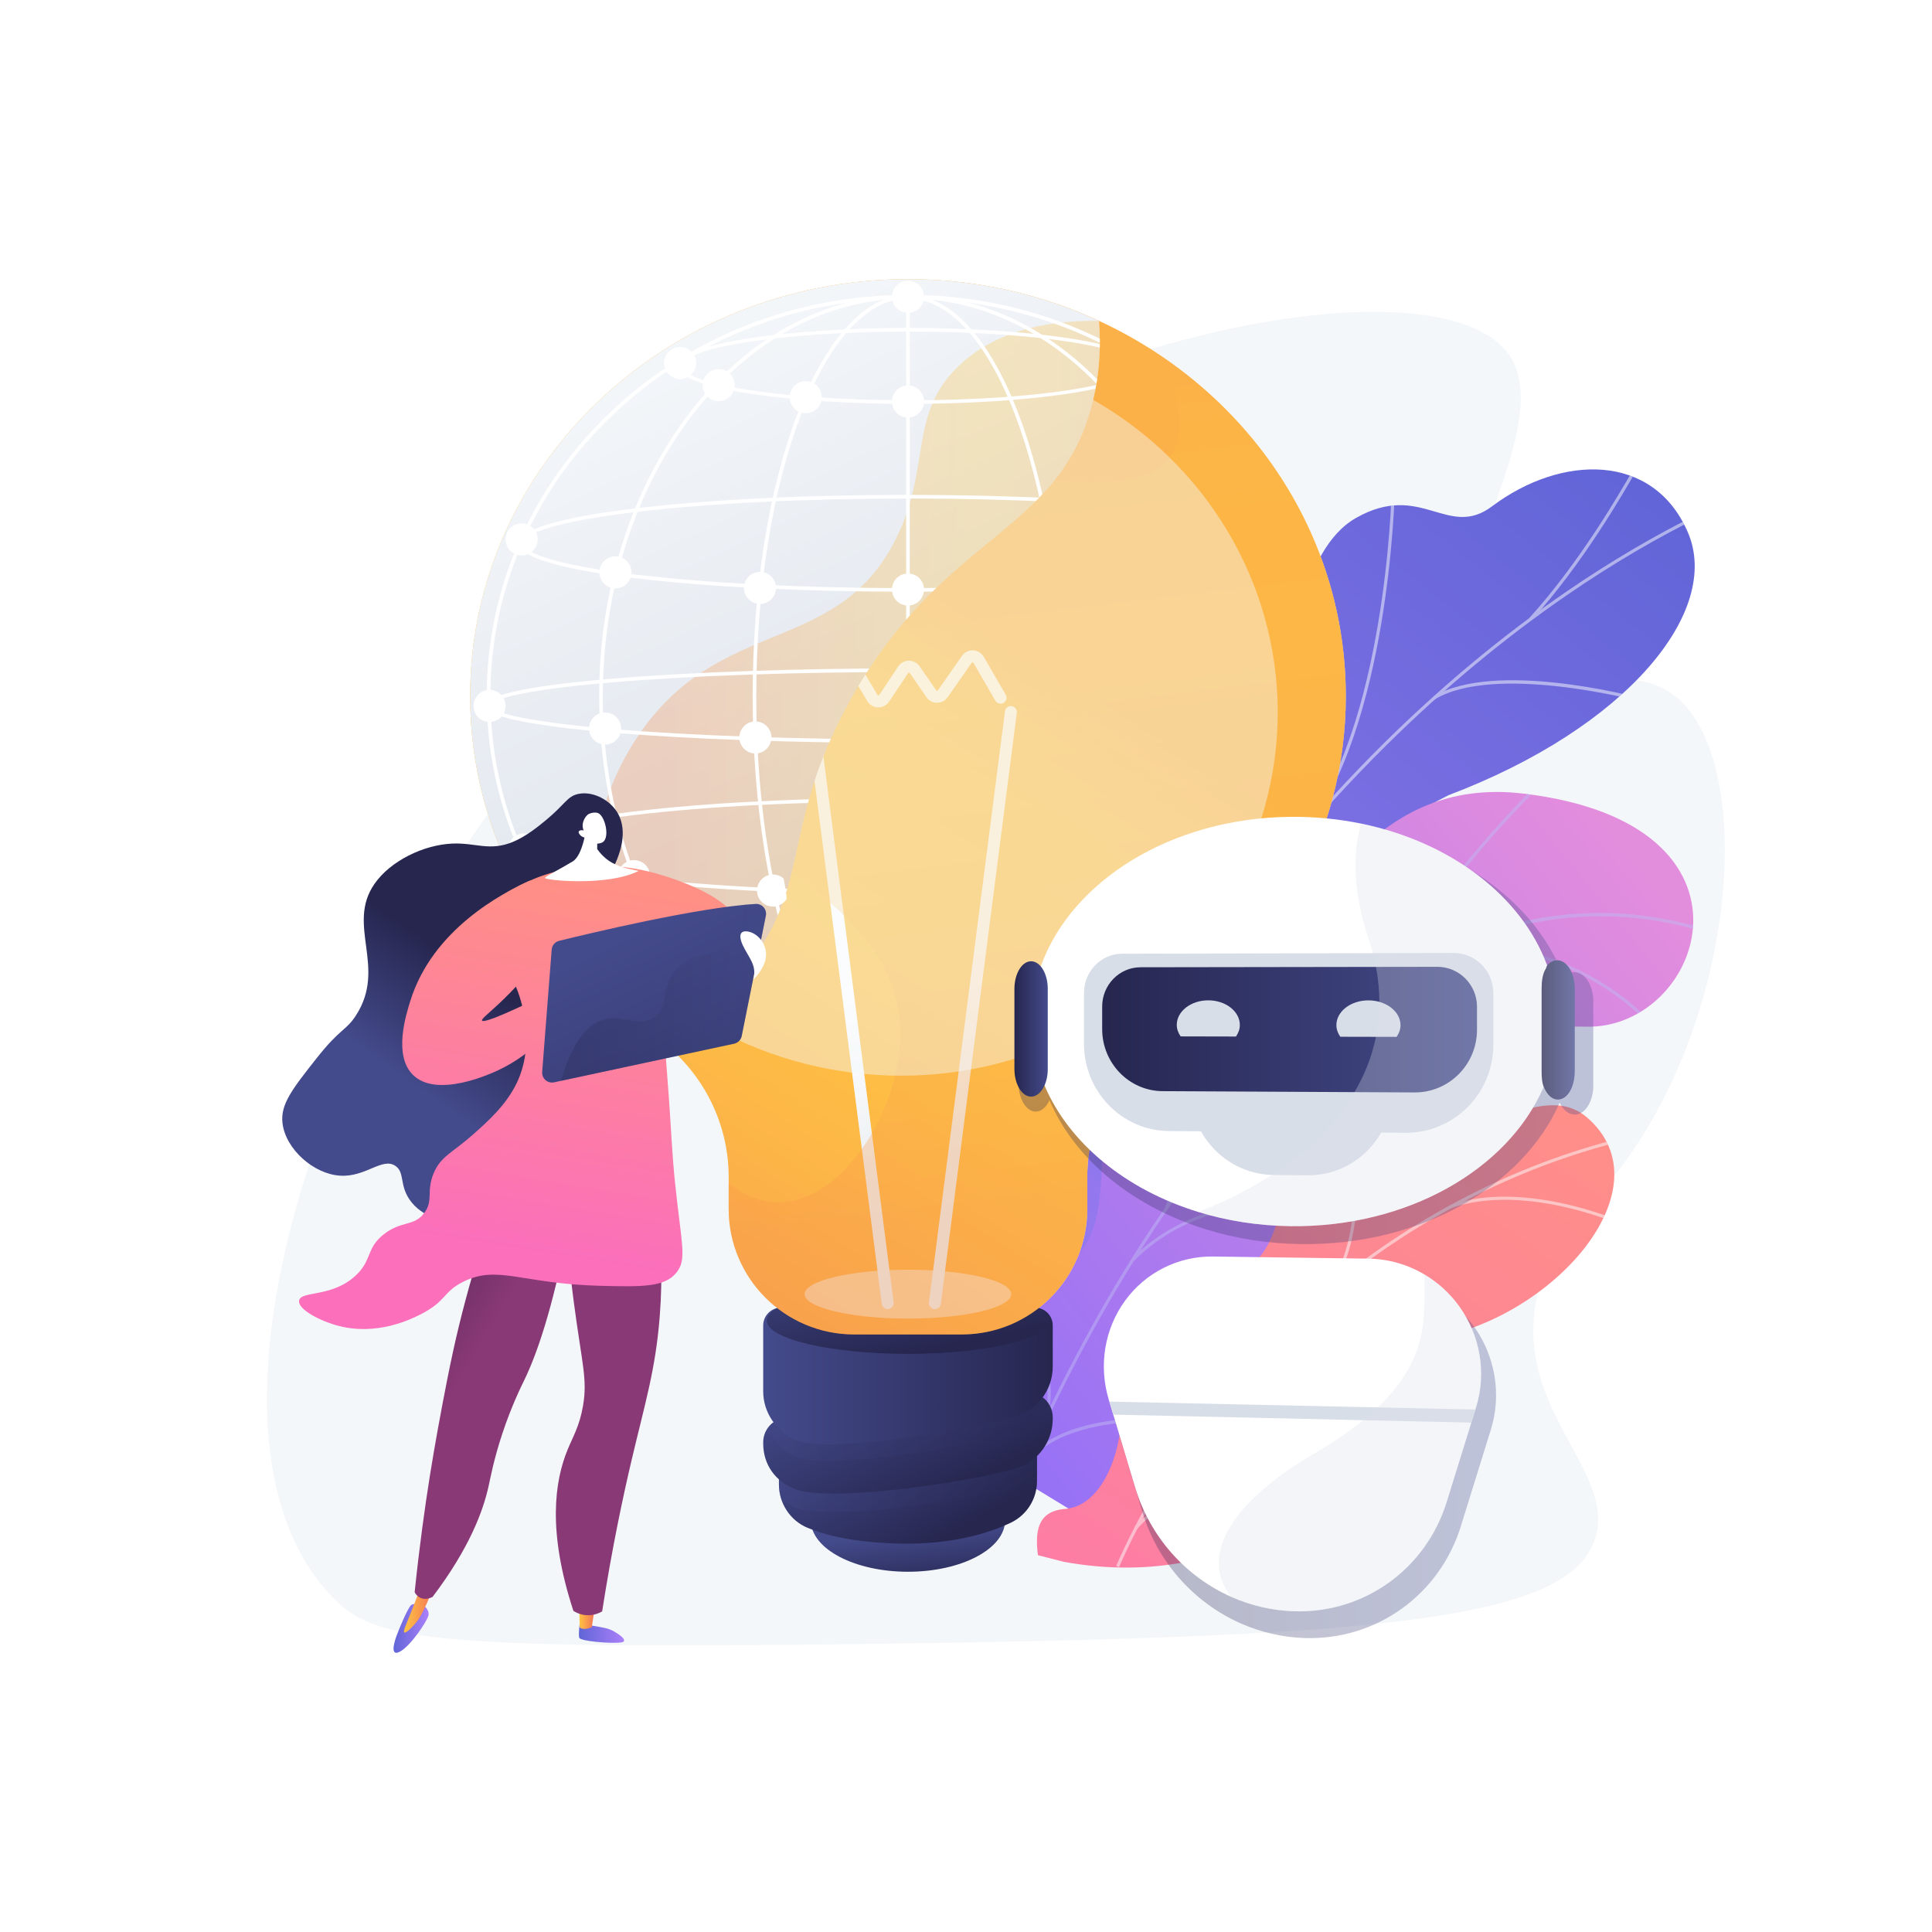 <?xml version="1.0" encoding="utf-8"?>
<!-- Generator: Adobe Illustrator 27.5.0, SVG Export Plug-In . SVG Version: 6.00 Build 0)  -->
<svg version="1.1" xmlns="http://www.w3.org/2000/svg" xmlns:xlink="http://www.w3.org/1999/xlink" x="0px" y="0px"
	 viewBox="0 0 3710 3710" style="enable-background:new 0 0 3710 3710;" xml:space="preserve">
<g id="Background">
	<g>
		<g>
			<rect style="fill:#FFFFFF;" width="3710" height="3710"/>
		</g>
	</g>
</g>
<g id="Illustration">
	<g>
		<path style="fill:#F4F7FA;" d="M2897.51,680.682c105.299,149.067-194.004,514.343-63.397,633.531
			c89.531,81.704,250.619-63.719,372.08,14.951c165.105,106.938,140.395,604.474-96.076,915.929
			c-71.115,93.665-130.973,130.447-156.546,235.802c-53.618,220.896,148.382,339.149,110.695,470.305
			c-45.802,159.397-401.38,193.346-1418.039,205.983c-838.754,10.425-931.852-8.517-1011.455-93.847
			c-296.046-317.343-12.955-1132.19,404.202-1632.704C1665.121,679.362,2740.986,459.099,2897.51,680.682z"/>
		<g>
			<g>
				
					<linearGradient id="SVGID_1_" gradientUnits="userSpaceOnUse" x1="-1261.587" y1="285.289" x2="-340.789" y2="2704.766" gradientTransform="matrix(-0.953 -0.304 -0.304 0.953 1994.592 207.51)">
					<stop  offset="0.004" style="stop-color:#6165D7"/>
					<stop  offset="1" style="stop-color:#AA80F9"/>
				</linearGradient>
				<path style="fill:url(#SVGID_1_);" d="M2156.359,2467.813c18.359,95.483-40.721,171.737-91.317,220.364
					c-8.661-2.098-14.281-0.947-23.548-0.994c-83.636-0.423-118.197-19.382-199.815-33.513
					c-17.567-3.042-65.635-28.648-84.564-40.477l-34.917-22.668c0,0-15.996-225.123,104.814-256.17
					c120.811-31.047,131.566-248.463,150.743-363.727c52.035-312.743,376.558-202.452,475.547-598.992
					c26.328-105.468,41.271-315.405,151.103-377.314c125.129-70.533,175.755,41.764,260.81-22.086
					c132.939-99.797,309.345-103.593,375.832,49.659c65.618,151.252-115.404,374.852-459.609,505.159
					c-236.346,121.455-252.013,171.512-267.499,299.051c-10.847,89.334,15.691,335.672-124.369,396.58
					C2249.509,2283.591,2135.372,2358.659,2156.359,2467.813z"/>
				<g>
					<defs>
						<path id="SVGID_00000154391280393147770560000015608696134538222014_" d="M1996.426,2745.548l-269.679-145.854
							c0,0-20.546-234.292,100.265-265.34c120.811-31.047,131.566-248.463,150.744-363.727
							c52.034-312.742,376.557-202.452,475.546-598.992c26.328-105.468,41.271-315.405,151.103-377.315
							c125.129-70.532,175.755,41.764,260.81-22.086c132.938-99.796,309.345-103.592,375.831,49.659
							c65.618,151.252-115.405,374.852-459.609,505.159c-236.346,121.455-252.013,171.513-267.499,299.051
							c-10.847,89.334,15.691,335.672-124.369,396.58c-140.06,60.908-254.197,135.976-233.21,245.13
							C2188.294,2633.905,1996.426,2745.548,1996.426,2745.548z"/>
					</defs>
					<clipPath id="SVGID_00000110452864258815847610000018348337928851456700_">
						<use xlink:href="#SVGID_00000154391280393147770560000015608696134538222014_"  style="overflow:visible;"/>
					</clipPath>
					<g style="opacity:0.5;clip-path:url(#SVGID_00000110452864258815847610000018348337928851456700_);">
						<path style="fill:#FCFDFE;" d="M1882.623,2667.277l-5.67-2.185c13.019-33.795,26.566-67.717,40.265-100.823
							c101.444-245.115,222.096-471.89,358.613-674.029c115.676-171.277,244.332-327.303,382.393-463.743
							c111.029-109.725,228.717-207.437,349.796-290.42c85.118-58.335,171.018-108.847,255.317-150.125
							c14.69-7.196,30.115-13.734,45.033-20.056c19.875-8.423,40.428-17.132,59.397-27.471l2.907,5.338
							c-19.229,10.481-39.92,19.25-59.93,27.731c-14.844,6.29-30.193,12.795-44.734,19.918
							c-84.035,41.148-169.679,91.508-254.555,149.68c-120.78,82.778-238.186,180.259-348.96,289.73
							c-137.778,136.16-266.176,291.875-381.629,462.821c-136.287,201.796-256.746,428.211-358.031,672.948
							C1909.152,2599.651,1895.624,2633.525,1882.623,2667.277z"/>
						<path style="fill:#FCFDFE;" d="M2501.408,1603.74l-4.719-3.831c164.531-202.468,175.385-649.407,175.474-653.897l6.078,0.12
							C2678.15,950.644,2667.254,1399.651,2501.408,1603.74z"/>
						<path style="fill:#FCFDFE;" d="M2090.804,2210.469l-5.131-3.257c95.715-150.68,434.874-201.033,438.289-201.525l0.865,6.019
							C2521.44,2012.193,2185.022,2062.143,2090.804,2210.469z"/>
						<path style="fill:#FCFDFE;" d="M2043.886,2300.659l-5.625-2.302c44.1-107.859,46.614-278.513,7.075-480.519
							c-1.988-10.158-1.988-10.158-1.566-11.232l5.655,2.232l-2.827-1.116l3.028-0.024c0.054,0.691,0.805,4.526,1.677,8.972
							C2091.065,2019.829,2088.433,2191.711,2043.886,2300.659z"/>
						<path style="fill:#FCFDFE;" d="M1907.254,2605.938l-4.732-3.813c80.538-99.93,270.902-99.941,272.813-99.93l-0.034,6.078
							C2173.416,2508.263,1985.949,2508.297,1907.254,2605.938z"/>
						<path style="fill:#FCFDFE;" d="M1873.591,2665.518c2.124-103.473-25.392-210.941-84.12-328.542l5.441-2.717
							c59.177,118.505,86.901,226.902,84.755,331.384L1873.591,2665.518z"/>
						<path style="fill:#FCFDFE;" d="M2940.947,1191.133l-4.494-4.089c97.75-107.471,175.531-243.035,201.09-287.582
							c6.188-10.784,8.377-14.572,9.37-15.759l4.662,3.899c-0.746,0.916-4.282,7.081-8.76,14.886
							C3117.174,947.177,3039.145,1083.172,2940.947,1191.133z"/>
						<path style="fill:#FCFDFE;" d="M2756.167,1342.364l-3.092-5.233c117.28-69.317,380.927-0.614,392.094,2.344l-1.559,5.875
							C3140.901,1344.633,2871.256,1274.342,2756.167,1342.364z"/>
					</g>
				</g>
			</g>
			<g>
				<defs>
					<path id="SVGID_00000113352962881686879770000011266795094420846474_" d="M1854.538,2776.68l240.178,146.408
						c0,0,120.315-95.646,114.46-218.474c-11.946-250.608,208.378-243.58,301.099-254.442c139.831-16.38,255.91-91.798,145-223.046
						c-110.91-131.248,160.467-261.702,390.105-255.609c224.717,5.962,364.984-390.058-120.203-447.62
						c-289.752-34.376-400.68,227.43-488.128,346.323c-87.448,118.892-280.503,15.458-310.09,207.782
						c-25.273,164.281,20.21,323.027-113.843,364.846C1879.063,2484.666,1809.317,2580.658,1854.538,2776.68z"/>
				</defs>
				<clipPath id="SVGID_00000069397567127044445740000008199929472572278919_">
					<use xlink:href="#SVGID_00000113352962881686879770000011266795094420846474_"  style="overflow:visible;"/>
				</clipPath>
				
					<linearGradient id="SVGID_00000083771944534757833460000012804275988361847182_" gradientUnits="userSpaceOnUse" x1="6029.723" y1="490.968" x2="5469.766" y2="2082.424" gradientTransform="matrix(0.854 0.52 -0.52 0.854 -1761.545 -1919.829)">
					<stop  offset="0.004" style="stop-color:#E38DDD"/>
					<stop  offset="1" style="stop-color:#9571F6"/>
				</linearGradient>
				
					<path style="clip-path:url(#SVGID_00000069397567127044445740000008199929472572278919_);fill:url(#SVGID_00000083771944534757833460000012804275988361847182_);" d="
					M1854.538,2776.68l240.178,146.408c0,0,120.315-95.646,114.46-218.474c-11.946-250.608,208.378-243.58,301.099-254.442
					c139.831-16.38,239.9-86.676,163.909-218.169c-85.979-148.777,141.557-266.579,371.195-260.486
					c224.717,5.962,364.984-390.058-120.203-447.62c-289.752-34.376-400.68,227.43-488.128,346.323
					c-87.448,118.892-280.503,15.458-310.09,207.782c-25.273,164.281,20.21,323.027-113.843,364.846
					C1879.063,2484.666,1809.317,2580.658,1854.538,2776.68z"/>
				<g style="opacity:0.5;clip-path:url(#SVGID_00000069397567127044445740000008199929472572278919_);">
					<path style="fill:#BEB8F2;" d="M1944.899,2862.338l5.545,2.126c1.316-3.434,134.389-346.78,368.941-647.375
						c216.083-276.93,565.021-573.183,1000.244-411.893l2.064-5.568c-193.74-71.8-386.774-60.471-573.742,33.668
						c-149.354,75.201-295.145,203.13-433.323,380.234C2079.561,2514.824,1946.22,2858.897,1944.899,2862.338z"/>
					<path style="fill:#BEB8F2;" d="M2671.521,1876.008l5.416,2.439c81.234-180.175,290.044-379.167,292.143-381.156l-4.082-4.313
						C2962.89,1494.977,2753.232,1694.777,2671.521,1876.008z"/>
					<path style="fill:#BEB8F2;" d="M2797.817,1816.698c235.509-2.297,363.875,145.939,365.142,147.436l4.531-3.837
						c-1.285-1.522-131.334-151.861-369.73-149.538L2797.817,1816.698z"/>
					<path style="fill:#BEB8F2;" d="M2176.75,2421.961c202.414-204.495,563.284-64.93,566.687-63.276l2.937-5.154
						c-3.185-1.939-369.633-142.059-573.844,64.253L2176.75,2421.961z"/>
					<path style="fill:#BEB8F2;" d="M2236.933,2319.711l5.596,1.993c61.641-172.95-40.475-380.056-41.515-382.129l-5.307,2.66
						C2196.734,1944.288,2297.717,2149.177,2236.933,2319.711z"/>
					<path style="fill:#BEB8F2;" d="M1972.573,2810.896c64.03-88.587,241.782-81.284,243.57-81.202l0.28-5.93
						c-7.429-0.352-182.745-7.549-248.662,83.654L1972.573,2810.896z"/>
					<path style="fill:#BEB8F2;" d="M2002.993,2729.165l5.519,2.193c31.922-80.313-28.635-228.374-48.535-277.028
						c-2.812-6.876-5.239-12.811-5.463-13.954l-5.843,1.061c0.293,1.617,1.896,5.567,5.81,15.141
						C1974.156,2504.683,2034.031,2651.076,2002.993,2729.165z"/>
				</g>
			</g>
			<g>
				
					<linearGradient id="SVGID_00000114071911063309841010000018424887232292046220_" gradientUnits="userSpaceOnUse" x1="2182.441" y1="1908.597" x2="749.662" y2="3968.217" gradientTransform="matrix(1 0 0 1 796.453 0)">
					<stop  offset="0" style="stop-color:#FF9085"/>
					<stop  offset="1" style="stop-color:#FB6FBB"/>
				</linearGradient>
				<path style="fill:url(#SVGID_00000114071911063309841010000018424887232292046220_);" d="M2278.754,2999.022
					c-1.156,0.228-2.315,0.451-3.475,0.672c-68.637,13.044-145.952,15.176-232.318-0.542c-16.619-4.251-33.237-8.503-49.856-12.754
					c-5.272-42.841-2.617-84.529,51.753-88.751c84.434-6.556,116.543-145.612,105.484-199.658
					c-13.688-66.894-42.364-223.305,88.009-235.494c108.533-10.148,180.645,5.487,216.064-123.76
					c35.42-129.248,124.469-195.393,241.396-161.943c123.047,35.201,261.363-108.797,351.594-31.09
					c157.224,135.401-66.585,388.681-301.357,425.276c-234.771,36.596-127.368,141.585-144.687,249.881
					c-23.645,147.847-214.429,73.873-279.033,119.984C2300.445,2956.46,2286.951,2977.237,2278.754,2999.022z"/>
				<g>
					<defs>
						<path id="SVGID_00000057135276808674096980000016101311397165619379_" d="M2267.083,3080.792l-271.51-61.001
							c-7.181-41.988-11.446-117.428,49.285-122.144c84.434-6.556,116.543-145.612,105.484-199.658
							c-13.689-66.892-42.364-223.304,88.009-235.493c108.533-10.148,180.645,5.487,216.064-123.76
							c35.42-129.248,124.469-195.393,241.396-161.943c123.047,35.2,261.363-108.797,351.594-31.089
							c157.224,135.401-66.585,388.679-301.357,425.276c-234.771,36.596-127.368,141.585-144.687,249.881
							c-23.646,147.848-214.429,73.873-279.033,119.984C2271.682,2976.99,2265.831,3040.73,2267.083,3080.792z"/>
					</defs>
					<clipPath id="SVGID_00000108290935521675281800000000382768017815710617_">
						<use xlink:href="#SVGID_00000057135276808674096980000016101311397165619379_"  style="overflow:visible;"/>
					</clipPath>
					<g style="opacity:0.5;clip-path:url(#SVGID_00000108290935521675281800000000382768017815710617_);">
						<path style="fill:#FCFDFE;" d="M2148.836,3009.362l-5.518-2.432c177.905-403.369,550.705-718.42,972.917-822.206l1.439,5.856
							C2697.24,2293.928,2326.003,2607.668,2148.836,3009.362z"/>
						<path style="fill:#FCFDFE;" d="M2264.669,2797.752l-5.889-1.295c37.235-169.207-78.597-332.98-79.772-334.615l4.898-3.519
							C2185.096,2459.978,2302.491,2625.877,2264.669,2797.752z"/>
						<path style="fill:#FCFDFE;" d="M2183.587,2936.051l-4.568-3.937c114.677-133.052,431.075-85.829,434.258-85.335l-0.922,5.959
							C2609.207,2852.25,2296.083,2805.529,2183.587,2936.051z"/>
						<path style="fill:#FCFDFE;" d="M2554.488,2477.247l-4.89-3.531c81.632-112.93,42.421-322.973,42.016-325.082l5.92-1.142
							C2597.945,2149.626,2637.628,2362.231,2554.488,2477.247z"/>
						<path style="fill:#FCFDFE;" d="M2786.067,2319.883l-1.981-5.698c149.975-52.125,344.719,37.758,346.67,38.676l-2.56,5.461
							C3126.271,2357.414,2933.706,2268.568,2786.067,2319.883z"/>
					</g>
				</g>
			</g>
		</g>
		<g>
			<g>
				<path style="opacity:0.75;fill:#F4F7FA;" d="M902.798,1336.689c0-442.14,376.426-800.567,840.773-800.567
					c464.345,0,840.771,358.427,840.771,800.567c0,268.324-138.647,505.806-351.442,651.062
					c-90.278,61.623-145.027,163.193-145.027,272.497v61.264c0,133.113-107.909,241.021-241.022,241.021H1640.29
					c-133.113,0-241.022-107.909-241.022-241.021v-61.264c0-109.305-54.75-210.874-145.026-272.497
					C1041.445,1842.495,902.798,1605.013,902.798,1336.689z"/>
				
					<linearGradient id="SVGID_00000034772789557352619810000006838146431262625715_" gradientUnits="userSpaceOnUse" x1="-319.263" y1="3059.583" x2="-304.331" y2="2940.124" gradientTransform="matrix(-1 0 0 1 1441.82 0)">
					<stop  offset="0.004" style="stop-color:#26264F"/>
					<stop  offset="1" style="stop-color:#444B8C"/>
				</linearGradient>
				
					<ellipse style="fill:url(#SVGID_00000034772789557352619810000006838146431262625715_);" cx="1743.57" cy="2919.477" rx="186.506" ry="98.742"/>
				
					<linearGradient id="SVGID_00000175308884983064647240000010397646422208913596_" gradientUnits="userSpaceOnUse" x1="-380.675" y1="2950.706" x2="-231.352" y2="2681.925" gradientTransform="matrix(-1 0 0 1 1441.82 0)">
					<stop  offset="0.004" style="stop-color:#26264F"/>
					<stop  offset="1" style="stop-color:#444B8C"/>
				</linearGradient>
				<path style="fill:url(#SVGID_00000175308884983064647240000010397646422208913596_);" d="M1991.368,2743.085v100.836
					c0,34.116-19.415,65.375-50.208,80.06c-42.75,20.387-113.827,42.762-217.125,40.114c-83.801-2.147-138.447-15.833-173.188-30.21
					c-33.563-13.89-55.075-47.078-55.075-83.402v-55.792L1991.368,2743.085z"/>
				
					<linearGradient id="SVGID_00000055704513078228423320000000409680346990625178_" gradientUnits="userSpaceOnUse" x1="-549.548" y1="2823.331" x2="-53.952" y2="2823.331" gradientTransform="matrix(-1 0 0 1 1441.82 0)">
					<stop  offset="0.004" style="stop-color:#26264F"/>
					<stop  offset="1" style="stop-color:#444B8C"/>
				</linearGradient>
				<path style="opacity:0.3;fill:url(#SVGID_00000055704513078228423320000000409680346990625178_);" d="M1991.368,2831.409
					c-7.553,7.342-16.302,13.573-26.126,18.257c-47.96,22.873-362.106,73.977-437.883,45.504
					c-9.841-3.697-18.695-8.644-26.448-14.611c-3.316-9.522-5.138-19.657-5.138-30.076v-55.792l495.596-51.606V2831.409z"/>
				
					<linearGradient id="SVGID_00000165215344128118899860000002255025230090470822_" gradientUnits="userSpaceOnUse" x1="-366.461" y1="2877.259" x2="-219.005" y2="2593.545" gradientTransform="matrix(-1 0 0 1 1441.82 0)">
					<stop  offset="0.004" style="stop-color:#26264F"/>
					<stop  offset="1" style="stop-color:#444B8C"/>
				</linearGradient>
				<path style="fill:url(#SVGID_00000165215344128118899860000002255025230090470822_);" d="M1969.366,2674.478
					c27.912-2.907,52.203,18.986,52.203,47.049v2.858c0,38.274-21.781,73.342-56.328,89.817
					c-47.96,22.872-362.106,73.977-437.883,45.504c-38.146-14.333-61.787-47.083-61.787-87.834v-2.301
					c0-24.229,18.306-44.54,42.404-47.05L1969.366,2674.478z"/>
				
					<linearGradient id="SVGID_00000147185166795053547790000016767341397571343795_" gradientUnits="userSpaceOnUse" x1="-571.752" y1="2739.804" x2="-31.993" y2="2739.804" gradientTransform="matrix(-1 0 0 1 1441.82 0)">
					<stop  offset="0.004" style="stop-color:#26264F"/>
					<stop  offset="1" style="stop-color:#444B8C"/>
				</linearGradient>
				<path style="opacity:0.3;fill:url(#SVGID_00000147185166795053547790000016767341397571343795_);" d="M1507.975,2722.523
					l461.391-48.045c18.204-1.896,34.817,6.792,44.207,20.823c-9.268,21.84-26.146,40.108-48.331,50.688
					c-47.96,22.872-375.484,80.639-437.883,51.238c-24.289-11.447-43.337-30.769-53.545-54.257
					C1481.417,2731.82,1493.655,2724.015,1507.975,2722.523z"/>
				
					<linearGradient id="SVGID_00000173145910224541193930000000294549224430004104_" gradientUnits="userSpaceOnUse" x1="-579.749" y1="2642.279" x2="-23.751" y2="2642.279" gradientTransform="matrix(-1 0 0 1 1441.82 0)">
					<stop  offset="0.004" style="stop-color:#26264F"/>
					<stop  offset="1" style="stop-color:#444B8C"/>
				</linearGradient>
				<path style="fill:url(#SVGID_00000173145910224541193930000000294549224430004104_);" d="M1987.417,2511.108
					c18.861,0,34.152,15.29,34.152,34.151v78.975c0,38.273-21.781,73.342-56.328,89.817c-47.96,22.872-375.484,80.64-437.883,51.237
					c-36.863-17.372-61.787-52.816-61.787-93.567V2545.26c0-18.861,15.29-34.151,34.151-34.151H1987.417z"/>
				
					<linearGradient id="SVGID_00000028315968757057609900000002951480255031426191_" gradientUnits="userSpaceOnUse" x1="-315.558" y1="2600.341" x2="-260.806" y2="2344.004" gradientTransform="matrix(-1 0 0 1 1441.82 0)">
					<stop  offset="0.004" style="stop-color:#26264F"/>
					<stop  offset="1" style="stop-color:#444B8C"/>
				</linearGradient>
				<path style="fill:url(#SVGID_00000028315968757057609900000002951480255031426191_);" d="M1472.447,2535.694
					c0,35.402,121.386,64.101,271.123,64.101c149.737,0,271.122-28.699,271.122-64.101c0-35.401-121.385-64.1-271.122-64.1
					C1593.833,2471.594,1472.447,2500.292,1472.447,2535.694z"/>
				
					<linearGradient id="SVGID_00000164479799809659558570000005585851097745666475_" gradientUnits="userSpaceOnUse" x1="-420.703" y1="1170.013" x2="665.561" y2="2894.597" gradientTransform="matrix(-1 0 0 1 1441.82 0)">
					<stop  offset="0" style="stop-color:#FCB148"/>
					<stop  offset="0.052" style="stop-color:#FDBA46"/>
					<stop  offset="0.142" style="stop-color:#FFC244"/>
					<stop  offset="0.318" style="stop-color:#FFC444"/>
					<stop  offset="0.485" style="stop-color:#FDB946"/>
					<stop  offset="0.775" style="stop-color:#F99C4D"/>
					<stop  offset="0.866" style="stop-color:#F8924F"/>
					<stop  offset="1" style="stop-color:#F8924F"/>
				</linearGradient>
				<path style="fill:url(#SVGID_00000164479799809659558570000005585851097745666475_);" d="M902.798,1336.689
					c0-442.14,376.426-800.567,840.773-800.567c464.345,0,840.771,358.427,840.771,800.567
					c0,268.324-138.647,505.806-351.442,651.062c-90.278,61.623-145.027,163.193-145.027,272.497v61.264
					c0,133.113-107.909,241.021-241.022,241.021H1640.29c-133.113,0-241.022-107.909-241.022-241.021v-61.264
					c0-109.305-54.75-210.874-145.026-272.497C1041.445,1842.495,902.798,1605.013,902.798,1336.689z"/>
				<ellipse style="opacity:0.5;fill:#F4F7FA;" cx="1743.57" cy="2485.149" rx="198.387" ry="46.904"/>
				<g>
					
						<linearGradient id="SVGID_00000041263895722078034190000008300931486503410326_" gradientUnits="userSpaceOnUse" x1="-619.15" y1="2497.923" x2="-397.654" y2="1850.858" gradientTransform="matrix(-1 0 0 1 1441.82 0)">
						<stop  offset="0.494" style="stop-color:#EBEFF2"/>
						<stop  offset="1" style="stop-color:#FFFFFF"/>
					</linearGradient>
					<path style="fill:url(#SVGID_00000041263895722078034190000008300931486503410326_);" d="M1795.269,2513.813
						c5.681,0,10.613-4.22,11.357-10.004l145.946-1134.988c0.807-6.28-3.63-12.024-9.911-12.83
						c-6.292-0.845-12.024,3.627-12.833,9.907l-145.946,1134.988c-0.806,6.281,3.631,12.025,9.911,12.831
						C1794.289,2513.784,1794.781,2513.813,1795.269,2513.813z"/>
					
						<linearGradient id="SVGID_00000014604221908335752830000006188000742411943349_" gradientUnits="userSpaceOnUse" x1="-407.394" y1="2570.408" x2="-185.898" y2="1923.343" gradientTransform="matrix(-1 0 0 1 1441.82 0)">
						<stop  offset="0.494" style="stop-color:#EBEFF2"/>
						<stop  offset="1" style="stop-color:#FFFFFF"/>
					</linearGradient>
					<path style="fill:url(#SVGID_00000014604221908335752830000006188000742411943349_);" d="M1704.619,2513.813
						c0.487,0,0.98-0.028,1.475-0.095c6.28-0.806,10.717-6.55,9.911-12.831l-145.949-1134.988
						c-0.809-6.28-6.547-10.758-12.833-9.907c-6.281,0.806-10.717,6.55-9.911,12.83l145.95,1134.988
						C1694.005,2509.592,1698.936,2513.813,1704.619,2513.813z"/>
					
						<linearGradient id="SVGID_00000070106331719071501570000008409503651598846383_" gradientUnits="userSpaceOnUse" x1="-696.281" y1="2471.523" x2="-474.785" y2="1824.457" gradientTransform="matrix(-1 0 0 1 1441.82 0)">
						<stop  offset="0.494" style="stop-color:#EBEFF2"/>
						<stop  offset="1" style="stop-color:#FFFFFF"/>
					</linearGradient>
					<path style="fill:url(#SVGID_00000070106331719071501570000008409503651598846383_);" d="M1585.757,1367.903
						c3.726,0,7.382-1.814,9.584-5.156l40.28-61.107c0.415-0.627,1.053-0.991,1.635-0.918c0.999,0.023,1.422,0.733,1.558,0.963
						l26.593,44.543c4.408,7.378,12.133,11.912,20.668,12.125c8.48,0.274,16.497-3.935,21.279-11.101l36.516-54.748
						c0.398-0.593,0.929-0.901,1.578-0.907c0.776,0.146,1.139,0.275,1.528,0.834l32.079,46.367
						c4.632,6.701,12.228,10.709,20.321,10.725h0.05c8.089,0,15.699-3.985,20.365-10.675l46.247-66.251
						c0.417-0.599,1.005-0.806,1.632-0.868c0.661,0.028,1.178,0.364,1.542,0.991l42.211,72.868
						c3.172,5.475,10.191,7.345,15.666,4.171c5.48-3.175,7.347-10.189,4.173-15.669l-42.211-72.868
						c-4.293-7.406-11.926-12.041-20.419-12.4c-8.425-0.431-16.495,3.628-21.398,10.653l-46.244,66.252
						c-0.401,0.571-0.927,0.868-1.562,0.868h-0.003c-0.621-0.005-1.131-0.286-1.517-0.84l-32.079-46.368
						c-4.694-6.779-12.422-10.815-20.579-10.72c-8.215,0.073-15.864,4.226-20.46,11.117l-36.512,54.742
						c-0.411,0.616-1.027,1.131-1.635,0.901c-0.994-0.022-1.413-0.728-1.551-0.957l-26.593-44.542
						c-4.425-7.406-12.178-11.94-20.74-12.131c-8.476-0.19-16.531,4.008-21.286,11.224l-40.28,61.107
						c-3.485,5.284-2.023,12.393,3.264,15.881C1581.402,1367.293,1583.592,1367.903,1585.757,1367.903z"/>
				</g>
				
					<linearGradient id="SVGID_00000171690461422575774580000012077530612848989864_" gradientUnits="userSpaceOnUse" x1="-382.584" y1="781.277" x2="-599.102" y2="2565.682" gradientTransform="matrix(-1 0 0 1 1441.82 0)">
					<stop  offset="0" style="stop-color:#FCB148"/>
					<stop  offset="0.052" style="stop-color:#FDBA46"/>
					<stop  offset="0.142" style="stop-color:#FFC244"/>
					<stop  offset="0.318" style="stop-color:#FFC444"/>
					<stop  offset="0.485" style="stop-color:#FDB946"/>
					<stop  offset="0.775" style="stop-color:#F99C4D"/>
					<stop  offset="0.866" style="stop-color:#F8924F"/>
					<stop  offset="1" style="stop-color:#F8924F"/>
				</linearGradient>
				<path style="opacity:0.3;fill:url(#SVGID_00000171690461422575774580000012077530612848989864_);" d="M1728.311,1968.15
					c-18.011-308.564-538.195-380.778-535.966-656.344c1.372-169.719,208.081-295.762,252.22-321.006
					c325.245-186.022,725.572,28.793,808.249-123.244c20.585-37.853,10.934-79.059,5.437-102.526
					c-8.308-35.466-27.116-68.499-55.018-98.714c229.47,142.948,381.109,389.78,381.109,670.373
					c0,268.324-138.647,505.807-351.442,651.062c-90.278,61.625-145.027,163.194-145.027,272.498v61.264
					c0,133.113-107.91,241.021-241.022,241.021H1640.29c-133.112,0-241.022-107.908-241.022-241.021v-48.982
					c28.43,21.788,61.083,36.983,96.887,36.69C1620.39,2308.199,1737.275,2121.701,1728.311,1968.15z"/>
				<ellipse style="opacity:0.44;fill:#F4F7FA;" cx="1730.122" cy="1367.903" rx="723.5" ry="697.737"/>
			</g>
			<g>
				<defs>
					<path id="SVGID_00000062890711510940399160000002769047036005481886_" d="M902.798,1336.689
						c0-442.14,376.426-800.566,840.773-800.566c131.491,0,255.919,28.764,366.757,80.009c5.325,68.203-2.95,124.173-15.697,169.223
						c-68.847,243.334-286.938,241.561-463.592,562.054c-136.846,248.273-68.209,362.253-209.231,521.028
						c-47.16,53.095-102.116,93.526-160.396,124.369c-2.368-1.709-4.75-3.404-7.169-5.055
						C1041.444,1842.495,902.798,1605.014,902.798,1336.689z"/>
				</defs>
				<clipPath id="SVGID_00000116937892544985563090000005082940408711006624_">
					<use xlink:href="#SVGID_00000062890711510940399160000002769047036005481886_"  style="overflow:visible;"/>
				</clipPath>
				
					<linearGradient id="SVGID_00000129927543540881362280000016593992008889872543_" gradientUnits="userSpaceOnUse" x1="-565.424" y1="1903.192" x2="56.085" y2="567.867" gradientTransform="matrix(-1 0 0 1 1441.82 0)">
					<stop  offset="0.005" style="stop-color:#D8DEE8"/>
					<stop  offset="1" style="stop-color:#F4F7FA"/>
				</linearGradient>
				
					<path style="clip-path:url(#SVGID_00000116937892544985563090000005082940408711006624_);fill:url(#SVGID_00000129927543540881362280000016593992008889872543_);" d="
					M902.798,1336.689c0-442.14,376.426-800.567,840.773-800.567c464.345,0,840.771,358.427,840.771,800.567
					c0,268.324-138.647,505.806-351.442,651.062c-90.278,61.623-145.027,163.193-145.027,272.497v61.264
					c0,133.113-107.909,241.021-241.022,241.021H1640.29c-133.113,0-241.022-107.909-241.022-241.021v-61.264
					c0-109.305-54.75-210.874-145.026-272.497C1041.445,1842.495,902.798,1605.013,902.798,1336.689z"/>
				
					<linearGradient id="SVGID_00000163047805964713100310000004785037921708598430_" gradientUnits="userSpaceOnUse" x1="-747.17" y1="1304.439" x2="309.321" y2="1304.439" gradientTransform="matrix(-1 0 0 1 1441.82 0)">
					<stop  offset="0" style="stop-color:#FCB148"/>
					<stop  offset="0.052" style="stop-color:#FDBA46"/>
					<stop  offset="0.142" style="stop-color:#FFC244"/>
					<stop  offset="0.318" style="stop-color:#FFC444"/>
					<stop  offset="0.485" style="stop-color:#FDB946"/>
					<stop  offset="0.775" style="stop-color:#F99C4D"/>
					<stop  offset="0.866" style="stop-color:#F8924F"/>
					<stop  offset="1" style="stop-color:#F8924F"/>
				</linearGradient>
				
					<path style="opacity:0.3;clip-path:url(#SVGID_00000116937892544985563090000005082940408711006624_);fill:url(#SVGID_00000163047805964713100310000004785037921708598430_);" d="
					M2110.328,616.132c-80.086-1.063-190.209,11.265-268.689,85.804c-98.095,93.169-53.112,194.591-120.344,330.942
					c-113.113,229.4-341.115,146.49-497.781,382.908c-142.483,215.016-89.562,488.327-30.084,530.601
					c5.337,3.793,67.981,46.42,67.981,46.42l0,0l927.579-399.242L2110.328,616.132z"/>
				<g style="clip-path:url(#SVGID_00000116937892544985563090000005082940408711006624_);">
					<path style="fill:#FFFFFF;" d="M1743.569,2107.641c-216.031,0-419.141-80.141-571.913-225.661
						c-152.819-145.565-236.98-339.115-236.98-544.998s84.161-399.432,236.98-544.997
						c152.773-145.52,355.882-225.663,571.913-225.663s419.142,80.142,571.915,225.663
						c152.818,145.565,236.98,339.114,236.98,544.997s-84.162,399.434-236.98,544.998
						C2162.712,2027.5,1959.602,2107.641,1743.569,2107.641z M1743.569,573.274c-214.239,0-415.644,79.46-567.119,223.745
						c-151.428,144.239-234.823,336.001-234.823,539.963s83.394,395.725,234.823,539.964
						c151.474,144.283,352.88,223.743,567.119,223.743s415.646-79.46,567.12-223.743
						c151.427-144.239,234.823-336.002,234.823-539.964s-83.396-395.724-234.823-539.963
						C2159.214,652.734,1957.808,573.274,1743.569,573.274z"/>
					<path style="fill:#FFFFFF;" d="M1743.569,2107.641c-326.973,0-592.986-345.716-592.986-770.659
						s266.013-770.659,592.986-770.659c326.975,0,592.988,345.716,592.988,770.659S2070.544,2107.641,1743.569,2107.641z
						 M1743.569,573.274c-323.141,0-586.034,342.598-586.034,763.707s262.894,763.707,586.034,763.707
						s586.036-342.598,586.036-763.707S2066.71,573.274,1743.569,573.274z"/>
					<path style="fill:#FFFFFF;" d="M1743.569,2107.641c-80.271,0-155.444-80.592-211.669-226.932
						c-55.821-145.289-86.563-338.389-86.563-543.727c0-205.337,30.742-398.436,86.563-543.727
						c56.225-146.34,131.397-226.932,211.669-226.932c80.273,0,155.444,80.592,211.669,226.932
						c55.821,145.29,86.563,338.389,86.563,543.727s-30.742,398.438-86.563,543.727
						C1899.014,2027.049,1823.843,2107.641,1743.569,2107.641z M1743.569,573.274c-160.612,0-291.28,342.598-291.28,763.707
						s130.668,763.707,291.28,763.707s291.28-342.598,291.28-763.707S1904.182,573.274,1743.569,573.274z"/>
					<g>
						<rect x="1740.094" y="569.798" style="fill:#FFFFFF;" width="6.952" height="1534.367"/>
					</g>
					<path style="fill:#FFFFFF;" d="M1743.569,1426.689c-215.23,0-417.593-7.089-569.809-19.965
						c-74.098-6.266-132.302-13.57-172.997-21.708c-58.576-11.713-66.087-22.144-66.087-29.924c0-7.778,7.512-18.21,66.087-29.924
						c40.695-8.137,98.899-15.44,172.997-21.708c152.218-12.874,354.581-19.965,569.809-19.965s417.591,7.091,569.81,19.965
						c74.099,6.268,132.302,13.571,172.997,21.708c58.575,11.714,66.088,22.146,66.088,29.924c0,7.78-7.512,18.211-66.088,29.924
						c-40.695,8.138-98.898,15.442-172.997,21.708C2161.162,1419.6,1958.801,1426.689,1743.569,1426.689z M1743.569,1290.448
						c-215.04,0-417.194,7.081-569.223,19.939c-221.498,18.734-232.718,40.527-232.718,44.706c0,4.179,11.221,25.971,232.718,44.706
						c152.028,12.858,354.182,19.939,569.223,19.939s417.195-7.081,569.223-19.939c221.5-18.734,232.72-40.527,232.72-44.706
						c0-4.179-11.22-25.971-232.72-44.706C2160.763,1297.529,1958.609,1290.448,1743.569,1290.448z"/>
					<path style="fill:#FFFFFF;" d="M1743.569,1136.277c-198.607,0-385.347-9.321-525.819-26.246
						c-100.677-12.129-220.69-33.556-220.69-66.753c0-33.195,120.012-54.622,220.69-66.753
						c140.474-16.923,327.214-26.245,525.819-26.245s385.345,9.321,525.819,26.245c100.677,12.13,220.69,33.558,220.69,66.753
						c0,33.197-120.012,54.624-220.69,66.753C2128.916,1126.955,1942.176,1136.277,1743.569,1136.277z M1743.569,957.232
						c-198.337,0-384.781,9.303-524.988,26.195c-199.096,23.987-214.569,51.875-214.569,59.85c0,7.975,15.474,35.865,214.569,59.852
						c140.206,16.893,326.651,26.195,524.988,26.195s384.782-9.303,524.988-26.195c199.096-23.987,214.569-51.876,214.569-59.852
						c0-7.975-15.474-35.863-214.569-59.85C2128.351,966.535,1941.906,957.232,1743.569,957.232z"/>
					<path style="fill:#FFFFFF;" d="M1745.813,775.606c-218.076,0-443.646-27.278-443.646-72.929
						c0-45.649,225.569-72.927,443.646-72.927c218.076,0,443.644,27.278,443.644,72.927
						C2189.457,748.328,1963.889,775.606,1745.813,775.606z M1745.813,636.702c-261.219,0-436.694,34.113-436.694,65.975
						c0,31.862,175.475,65.977,436.694,65.977s436.692-34.115,436.692-65.977C2182.505,670.815,2007.032,636.702,1745.813,636.702z"
						/>
					<path style="fill:#FFFFFF;" d="M1743.569,1717.946c-198.605,0-385.345-9.321-525.819-26.245
						c-100.677-12.13-220.69-33.558-220.69-66.753c0-33.196,120.012-54.624,220.69-66.753
						c140.473-16.925,327.213-26.246,525.819-26.246s385.347,9.321,525.819,26.246c100.677,12.129,220.69,33.556,220.69,66.753
						c0,33.195-120.012,54.623-220.69,66.753C2128.915,1708.624,1942.175,1717.946,1743.569,1717.946z M1743.569,1538.901
						c-198.337,0-384.781,9.303-524.988,26.195c-199.096,23.987-214.569,51.876-214.569,59.852s15.474,35.863,214.569,59.85
						c140.206,16.893,326.651,26.195,524.988,26.195s384.782-9.303,524.988-26.195c199.096-23.987,214.569-51.875,214.569-59.85
						s-15.474-35.865-214.569-59.852C2128.351,1548.204,1941.906,1538.901,1743.569,1538.901z"/>
					<path style="fill:#FFFFFF;" d="M1745.813,2038.476c-218.076,0-443.646-27.28-443.646-72.929s225.569-72.927,443.646-72.927
						c218.076,0,443.644,27.278,443.644,72.927S1963.889,2038.476,1745.813,2038.476z M1745.813,1899.572
						c-261.219,0-436.694,34.113-436.694,65.975c0,31.862,175.475,65.977,436.694,65.977s436.692-34.115,436.692-65.977
						C2182.505,1933.685,2007.032,1899.572,1745.813,1899.572z"/>
				</g>
				<path style="clip-path:url(#SVGID_00000116937892544985563090000005082940408711006624_);fill:#FFFFFF;" d="M1151.036,1099.203
					c0,16.993,13.776,30.769,30.77,30.769c16.993,0,30.769-13.776,30.769-30.769c0-16.994-13.776-30.769-30.769-30.769
					C1164.812,1068.434,1151.036,1082.209,1151.036,1099.203z"/>
				
					<ellipse transform="matrix(0.985 -0.173 0.173 0.985 -173.581 270.38)" style="clip-path:url(#SVGID_00000116937892544985563090000005082940408711006624_);fill:#FFFFFF;" cx="1459.756" cy="1128.054" rx="30.769" ry="30.77"/>
				
					<ellipse transform="matrix(0.964 -0.267 0.267 0.964 -331.206 360.815)" style="clip-path:url(#SVGID_00000116937892544985563090000005082940408711006624_);fill:#FFFFFF;" cx="1161.569" cy="1398.672" rx="30.77" ry="30.769"/>
				
					<circle style="clip-path:url(#SVGID_00000116937892544985563090000005082940408711006624_);fill:#FFFFFF;" cx="1450.525" cy="1416.127" r="30.77"/>
				
					<ellipse transform="matrix(0.447 -0.894 0.894 0.447 -372.212 1468.973)" style="clip-path:url(#SVGID_00000116937892544985563090000005082940408711006624_);fill:#FFFFFF;" cx="1002.318" cy="1035.613" rx="30.769" ry="30.77"/>
				
					<ellipse transform="matrix(0.989 -0.145 0.145 0.989 -186.921 150.985)" style="clip-path:url(#SVGID_00000116937892544985563090000005082940408711006624_);fill:#FFFFFF;" cx="940.779" cy="1355.887" rx="30.769" ry="30.77"/>
				<path style="clip-path:url(#SVGID_00000116937892544985563090000005082940408711006624_);fill:#FFFFFF;" d="M1712.8,1132.023
					c0,16.994,13.776,30.77,30.77,30.77c16.993,0,30.769-13.776,30.769-30.77c0-16.993-13.776-30.769-30.769-30.769
					C1726.577,1101.254,1712.8,1115.03,1712.8,1132.023z"/>
				<path style="clip-path:url(#SVGID_00000116937892544985563090000005082940408711006624_);fill:#FFFFFF;" d="M1712.8,770.996
					c0,16.993,13.776,30.769,30.77,30.769c16.993,0,30.769-13.776,30.769-30.769c0-16.993-13.776-30.769-30.769-30.769
					C1726.577,740.227,1712.8,754.003,1712.8,770.996z"/>
				<path style="clip-path:url(#SVGID_00000116937892544985563090000005082940408711006624_);fill:#FFFFFF;" d="M1516.448,762.791
					c0,16.993,13.776,30.769,30.769,30.769c16.994,0,30.77-13.776,30.77-30.769c0-16.994-13.776-30.77-30.77-30.77
					C1530.223,732.021,1516.448,745.797,1516.448,762.791z"/>
				<path style="clip-path:url(#SVGID_00000116937892544985563090000005082940408711006624_);fill:#FFFFFF;" d="M1349.328,739.543
					c0,16.994,13.776,30.77,30.77,30.77c16.993,0,30.769-13.776,30.769-30.77s-13.776-30.769-30.769-30.769
					C1363.104,708.773,1349.328,722.549,1349.328,739.543z"/>
				
					<ellipse transform="matrix(0.707 -0.707 0.707 0.707 -110.322 1127.83)" style="clip-path:url(#SVGID_00000116937892544985563090000005082940408711006624_);fill:#FFFFFF;" cx="1306.251" cy="697.086" rx="30.769" ry="30.769"/>
				<path style="clip-path:url(#SVGID_00000116937892544985563090000005082940408711006624_);fill:#FFFFFF;" d="M1712.8,569.969
					c0,16.994,13.776,30.77,30.77,30.77c16.993,0,30.769-13.776,30.769-30.77c0-16.993-13.776-30.769-30.769-30.769
					C1726.577,539.2,1712.8,552.976,1712.8,569.969z"/>
				
					<ellipse transform="matrix(0.894 -0.447 0.447 0.894 -608.135 844.868)" style="clip-path:url(#SVGID_00000116937892544985563090000005082940408711006624_);fill:#FFFFFF;" cx="1485.397" cy="1710.488" rx="30.769" ry="30.769"/>
				
					<ellipse transform="matrix(0.973 -0.23 0.23 0.973 -354.142 324.72)" style="clip-path:url(#SVGID_00000116937892544985563090000005082940408711006624_);fill:#FFFFFF;" cx="1217.361" cy="1683.137" rx="30.77" ry="30.769"/>
				
					<circle style="clip-path:url(#SVGID_00000116937892544985563090000005082940408711006624_);fill:#FFFFFF;" cx="1006.622" cy="1631.171" r="30.769"/>
			</g>
		</g>
		<g>
			
				<linearGradient id="SVGID_00000072986052063114991340000016398477423615311525_" gradientUnits="userSpaceOnUse" x1="1013.313" y1="3136.383" x2="1100.122" y2="3136.383" gradientTransform="matrix(-1 0 0 1 2211.802 0)">
				<stop  offset="0" style="stop-color:#AA80F9"/>
				<stop  offset="0.996" style="stop-color:#6165D7"/>
			</linearGradient>
			<path style="fill:url(#SVGID_00000072986052063114991340000016398477423615311525_);" d="M1113.094,3118.065
				c0,0-2.523,20.072-0.83,26.795c1.694,6.725,60.051,11.584,79.86,9.247c19.808-2.339-11.799-22.572-24.421-26.369
				C1155.083,3123.94,1113.094,3118.065,1113.094,3118.065z"/>
			
				<linearGradient id="SVGID_00000155129777504127386160000017545597561454549391_" gradientUnits="userSpaceOnUse" x1="1069.332" y1="3105.396" x2="1099.537" y2="3105.396" gradientTransform="matrix(-1 0 0 1 2211.802 0)">
				<stop  offset="0.004" style="stop-color:#F36F56"/>
				<stop  offset="1" style="stop-color:#FFC444"/>
			</linearGradient>
			<path style="fill:url(#SVGID_00000155129777504127386160000017545597561454549391_);" d="M1142.469,3084.582l-6.151,40.269
				c0,0-15.685,7.05-23.224,0.082l-0.83-42.15L1142.469,3084.582z"/>
			
				<linearGradient id="SVGID_00000034778271173005956560000010367101310553161099_" gradientUnits="userSpaceOnUse" x1="1388.669" y1="3126.998" x2="1456.065" y2="3126.998" gradientTransform="matrix(-1 0 0 1 2211.802 0)">
				<stop  offset="0" style="stop-color:#AA80F9"/>
				<stop  offset="0.996" style="stop-color:#6165D7"/>
			</linearGradient>
			<path style="fill:url(#SVGID_00000034778271173005956560000010367101310553161099_);" d="M813.491,3082.783
				c0,0,12.382,9.188,9.081,20.193c-3.3,11.003-32.193,55.097-52.786,67.611c-20.59,12.516-14.136-13.558-8.143-29.797
				c5.992-16.239,21.302-52.011,27.281-58.007C794.9,3076.788,813.491,3082.783,813.491,3082.783z"/>
			
				<linearGradient id="SVGID_00000049942980531858310110000011941524427027415735_" gradientUnits="userSpaceOnUse" x1="1376.037" y1="3086.77" x2="1436.11" y2="3086.77" gradientTransform="matrix(-1 0 0 1 2211.802 0)">
				<stop  offset="0.004" style="stop-color:#F36F56"/>
				<stop  offset="1" style="stop-color:#FFC444"/>
			</linearGradient>
			<path style="fill:url(#SVGID_00000049942980531858310110000011941524427027415735_);" d="M835.764,3038.542
				c-5.985,16.685-11.742,30.402-16.246,40.52c-9.963,22.384-15.408,30.782-21.575,38.065c-5.378,6.342-18.11,19.875-21.533,17.623
				c-3.475-2.285,5.84-18.74,23.793-66.929c2.607-6.994,10.841-29.279,10.841-29.279l0,0H835.764z"/>
			
				<linearGradient id="SVGID_00000042733736206531954570000012434630888678789510_" gradientUnits="userSpaceOnUse" x1="1608.11" y1="2375.316" x2="1279.351" y2="2569.474" gradientTransform="matrix(-1 0 0 1 2211.802 0)">
				<stop  offset="0" style="stop-color:#311944"/>
				<stop  offset="1" style="stop-color:#893976"/>
			</linearGradient>
			<path style="fill:url(#SVGID_00000042733736206531954570000012434630888678789510_);" d="M1264.681,2341.377
				c4.271,41.937,8.369,107.027,2.242,186.025c-7.984,102.924-28.566,168.052-54.375,277.793
				c-15.774,67.066-37.026,165.774-56.26,289.224c-4.463,2.554-17.592,9.271-34.495,6.763c-9.465-1.405-16.543-5.168-20.723-7.872
				c-50.463-154.199-35.559-249.757-11.206-309.291c10.38-25.378,22.966-45.399,29.693-84.408
				c8.901-51.61-2.104-80.461-17.801-200.01c-11.188-85.208-9.252-98.38-1.807-111.158
				C1129.704,2337.351,1220.713,2338.35,1264.681,2341.377z"/>
			
				<linearGradient id="SVGID_00000037694727677033909530000001089066389192371630_" gradientUnits="userSpaceOnUse" x1="1667.022" y1="2475.065" x2="1338.263" y2="2669.223" gradientTransform="matrix(-1 0 0 1 2211.802 0)">
				<stop  offset="0" style="stop-color:#311944"/>
				<stop  offset="1" style="stop-color:#893976"/>
			</linearGradient>
			<path style="fill:url(#SVGID_00000037694727677033909530000001089066389192371630_);" d="M1090.984,2359.309
				c-30.913,159.648-61.255,243.498-84.215,290.925c-5.662,11.695-24.554,49.43-42.414,103.529
				c-15.812,47.887-22.401,83.113-25.775,98.617c-10.657,48.937-37,120.389-107.876,214.107c-0.883,0.519-12.968,7.355-24.522,1.261
				c-5.848-3.086-8.763-8.004-9.92-10.296c9.265-89.601,19.902-164.894,29.135-223.005c1.938-12.187,10.468-65.51,23.847-135.959
				c5.237-27.572,12.909-67.966,22.099-109.456c11.442-51.67,28.988-121.961,56.031-206.19
				C981.911,2374.995,1036.448,2367.156,1090.984,2359.309z"/>
			
				<linearGradient id="SVGID_00000062881822213568260810000007362982274596540076_" gradientUnits="userSpaceOnUse" x1="1415.01" y1="2087.039" x2="1273.812" y2="1887.009" gradientTransform="matrix(-1 0 0 1 2211.802 0)">
				<stop  offset="0" style="stop-color:#444B8C"/>
				<stop  offset="0.996" style="stop-color:#26264F"/>
			</linearGradient>
			<path style="fill:url(#SVGID_00000062881822213568260810000007362982274596540076_);" d="M1117.321,1727.837
				c17.531-16.206,51.072-34.887,67.894-78.315c5.064-13.073,23.005-59.391-3.46-94.821c-15.707-21.032-44.883-35.313-70.599-30.257
				c-21.975,4.321-25.412,19.625-62.753,50.428c-14.536,11.989-37.898,31.261-63.901,41.976
				c-44.549,18.359-71.313,1.084-116.038,3.053c-54.945,2.423-118.773,33.086-149.524,77.678
				c-54.582,79.141,24.485,159.425-35.299,252.14c-19.591,30.375-29.244,23.565-75.642,82.365
				c-46.46,58.878-69.69,88.313-65.557,124.389c5.737,50.066,59.664,97.893,110.446,101.143
				c49.606,3.179,81.14-35.851,106.394-18.778c17.975,12.147,7.698,35.778,26.789,64.177c24.609,36.613,72.979,43.908,80.791,45.083
				c72.509,10.939,170.275-74.085,211.797-174.816C1153.534,1991.638,1022.006,1815.941,1117.321,1727.837z"/>
			
				<linearGradient id="SVGID_00000139972020928763100950000007671305851077575357_" gradientUnits="userSpaceOnUse" x1="1142.596" y1="1682.95" x2="1259.14" y2="2395.664" gradientTransform="matrix(-1 0 0 1 2211.802 0)">
				<stop  offset="0" style="stop-color:#FF9085"/>
				<stop  offset="1" style="stop-color:#FB6FBB"/>
			</linearGradient>
			<path style="fill:url(#SVGID_00000139972020928763100950000007671305851077575357_);" d="M1414.844,1778.265
				c0.493-50.704-114.685-91.223-167.385-104.276c-81.979-20.31-147.625-7.557-163.57-4.184
				c-102.237,21.662-165.91,83.01-189.875,108.796c19.623,12.778,73.778,51.767,100.598,125.734
				c8.345,23.014,32.997,101.69-2.259,175.382c-20.314,42.463-56.251,74.342-83.542,98.558
				c-40.937,36.315-62.137,41.898-75.861,74.432c-14.946,35.431,0.114,52.706-18.446,76.963
				c-19.932,26.048-43.287,13.94-77.074,40.283c-34.609,26.979-22.293,49.187-53.789,79.004
				c-45.766,43.322-106.436,29.252-109.261,48.747c-2.432,16.769,40.688,39.521,77.323,48.747
				c72.549,18.274,135.828-12.397,154.645-21.852c52.099-26.172,43.1-43.113,82.819-63.068
				c66.511-33.409,111.964,3.769,263.453,7.598c82.035,2.074,123.515,2.54,146.24-25.215c20.754-25.352,9.844-53.16-2.61-173.005
				c-5.927-57.04-8.065-114.415-12.435-171.592c-12.357-161.745-12.734-175.979-1.764-198.343
				C1321.35,1820.865,1414.402,1823.769,1414.844,1778.265z"/>
			<g style="opacity:0.3;">
				
					<linearGradient id="SVGID_00000102511402136491952320000015571896455735392702_" gradientUnits="userSpaceOnUse" x1="1262.632" y1="1663.321" x2="1379.176" y2="2376.036" gradientTransform="matrix(-1 0 0 1 2211.802 0)">
					<stop  offset="0" style="stop-color:#FF9085"/>
					<stop  offset="1" style="stop-color:#FB6FBB"/>
				</linearGradient>
				<path style="fill:url(#SVGID_00000102511402136491952320000015571896455735392702_);" d="M683.64,2448.956
					c31.496-29.817,19.18-52.024,53.789-79.004c33.787-26.344,57.141-14.236,77.074-40.283c18.561-24.257,3.5-41.531,18.446-76.963
					c13.724-32.534,34.924-38.117,75.861-74.432c27.292-24.216,63.229-56.095,83.542-98.558
					c35.256-73.692,10.604-152.368,2.259-175.382c-26.82-73.967-80.974-112.957-100.598-125.734c1.889-2.036,4.118-4.355,6.5-6.797
					c129.294,17.768,204.679,92.477,214.003,114.599c21.551,51.137-12.567,69.923-13.448,217.405
					c-0.419,70.493,7.184,98.328-15.687,127.751c-26.16,33.651-56.305,23.237-94.132,67.237
					c-29.066,33.802-24.411,55.234-51.55,69.476c-29.182,15.312-47.77-2.535-80.685,4.485
					c-54.988,11.726-66.744,75.13-103.096,109.819c-27.49,26.23-78.315,44.57-178.551,24.886c-2.318-3.376-3.438-6.672-2.99-9.758
					C577.205,2478.208,637.874,2492.278,683.64,2448.956z"/>
			</g>
			
				<linearGradient id="SVGID_00000085970256550070953920000009698400565264061110_" gradientUnits="userSpaceOnUse" x1="1238.523" y1="1667.264" x2="1355.067" y2="2379.976" gradientTransform="matrix(-1 0 0 1 2211.802 0)">
				<stop  offset="0" style="stop-color:#FF9085"/>
				<stop  offset="1" style="stop-color:#FB6FBB"/>
			</linearGradient>
			<path style="fill:url(#SVGID_00000085970256550070953920000009698400565264061110_);" d="M1075.297,1926.187
				c13.744,29.186-49.413,97.166-119.61,129.444c-14.301,6.58-117.01,53.803-162.786,8.392
				c-37.824-37.526-13.412-115.118-4.697-142.82c42.794-136.025,174.22-205.219,229.298-230.176
				c41.105,102.779,16.897,148.578,7.368,162.879c-9.954,14.938-37.733,46.318-67.237,73.961
				c-20.754,19.442-33.677,28.903-31.938,31.938c2.162,3.775,26.489-3.355,120.974-49.345
				C1057.621,1912.233,1070.601,1916.219,1075.297,1926.187z"/>
			
				<linearGradient id="SVGID_00000117665581071633507150000013128477111209414065_" gradientUnits="userSpaceOnUse" x1="1010.086" y1="1791.332" x2="642.33" y2="2576.178" gradientTransform="matrix(-1 0 0 1 2211.802 0)">
				<stop  offset="0" style="stop-color:#444B8C"/>
				<stop  offset="0.996" style="stop-color:#26264F"/>
			</linearGradient>
			<path style="fill:url(#SVGID_00000117665581071633507150000013128477111209414065_);" d="M1470.646,1758.503l-46.36,230.879
				c-1.486,7.399-7.22,13.209-14.599,14.792l-345.682,74.187c-12.388,2.658-23.844-7.357-22.862-19.988l18.244-234.811
				c0.634-8.149,6.406-14.965,14.343-16.922c54.835-13.533,265.896-64.219,377.214-70.804
				C1463.378,1735.1,1473.098,1746.291,1470.646,1758.503z"/>
			<path style="fill:#FFFFFF;" d="M1125.855,1589.882c0,0-6.521,52.128-25.76,64.072c-19.24,11.937-50.343,27.539-53.77,31.773
				c-3.426,4.229,119.187,17.413,179.951-13.25l0,0c-20.024-4.177-25.469-5.712-25.469-5.712
				c-5.434-1.537-15.572-4.394-25.736-10.185c-6.917-3.939-18.066-11.634-28.293-26.166l0.222-28.863L1125.855,1589.882z"/>
			<path style="fill:#FFFFFF;" d="M1122.929,1608.344c0,0,12.543,17.219,32.217,10.043c17.615-6.424,7.101-51.92-6.87-57.109
				c-4.659-1.73-13.219-0.965-18.939,2.604c-4.024,2.511-14.768,15.858-8.609,30.815c-4.45-1.29-8.367-0.119-9.348,2.085
				c-1.245,2.795,2.522,6.602,3.377,7.464C1117.715,1607.235,1121.284,1608.072,1122.929,1608.344z"/>
			
				<linearGradient id="SVGID_00000155133503666308444820000015458915391534483335_" gradientUnits="userSpaceOnUse" x1="740.774" y1="1905.633" x2="1134.329" y2="1905.633" gradientTransform="matrix(-1 0 0 1 2211.802 0)">
				<stop  offset="0" style="stop-color:#444B8C"/>
				<stop  offset="0.996" style="stop-color:#26264F"/>
			</linearGradient>
			<path style="opacity:0.3;fill:url(#SVGID_00000155133503666308444820000015458915391534483335_);" d="M1159.344,1958.125
				c37.125-10.468,67.915,15.527,97.494-5.043c30.299-21.07,10.524-57.06,42.023-92.451c33.68-37.841,76.406-19.305,107.58-53.79
				c11.572-12.805,21.983-33.666,22.143-69.235c7.81-0.754,15.29-1.353,22.361-1.773c12.432-0.735,22.154,10.46,19.702,22.666
				l-46.362,230.88c-1.485,7.4-7.218,13.21-14.598,14.793l-332.215,71.294C1100.929,1993.174,1132.231,1965.766,1159.344,1958.125z"
				/>
			<path style="fill:#FFFFFF;" d="M1446.345,1881.328c0,0,22.052-20.382,24.45-44.058c2.399-23.677-14.242-42.623-30.364-47.452
				c-16.121-4.829-24.725,2.293-13.904,25.607C1437.352,1838.738,1454.519,1853.871,1446.345,1881.328z"/>
		</g>
		<g>
			<g>
				
					<linearGradient id="SVGID_00000164492268700560269740000016630827571348269450_" gradientUnits="userSpaceOnUse" x1="-528.425" y1="1987.045" x2="575.332" y2="1987.045" gradientTransform="matrix(-1 0 0 1 2531.176 0)">
					<stop  offset="0" style="stop-color:#444B8C"/>
					<stop  offset="0.996" style="stop-color:#26264F"/>
				</linearGradient>
				<path style="opacity:0.3;fill:url(#SVGID_00000164492268700560269740000016630827571348269450_);" d="M1988.761,1868.743
					L1988.761,1868.743c7.101-0.014,13.756,3.755,19.123,10.1c0.002-0.005,0.054-0.009,0.056-0.014
					c59.514-167.208,255.528-291.598,490.754-293.808c47.852-0.449,94.314,4.17,138.505,13.285c0.045,0.009,0.093,0.02,0.138,0.028
					c0.002-0.009,0.007-0.019,0.009-0.03c175.758,36.085,315.708,142.462,365.643,278.996c5.666-6.55,13.378-10.418,20.87-10.432
					c19.147-0.035,35.742,24.922,35.742,55.721v162.022c0,30.842-15.849,55.701-34.999,55.597c-0.111,0-0.472-0.031-0.583-0.034
					c-0.14,0.002-0.403,0.033-0.54,0.031c-11.428-0.062-22.179-9.042-28.447-22.803
					c-70.383,160.764-267.132,274.433-496.281,271.645c-64.144-0.781-125.405-10.64-181.698-27.983
					c-142.389-43.702-253.615-135.159-301.713-248.381c-0.004-0.01-0.012-0.02-0.017-0.03c-5.97,13.356-15.74,22.027-26.559,21.968
					l0,0c-18.076-0.098-32.919-24.426-32.919-54.338v-157.323C1955.844,1893.05,1970.684,1868.776,1988.761,1868.743z"/>
				
					<linearGradient id="SVGID_00000032624461933109631050000013382011065962372004_" gradientUnits="userSpaceOnUse" x1="-341.738" y1="2797.158" x2="399.285" y2="2797.158" gradientTransform="matrix(-1 0 0 1 2531.176 0)">
					<stop  offset="0" style="stop-color:#444B8C"/>
					<stop  offset="0.996" style="stop-color:#26264F"/>
				</linearGradient>
				<path style="opacity:0.3;fill:url(#SVGID_00000032624461933109631050000013382011065962372004_);" d="M2346.623,2448.661
					l305.442,4.221c39.013,0.539,76.828,11.553,109.848,31.257c26.11,15.499,49.258,36.447,67.719,61.915
					c41.833,57.743,54.206,131.669,33.329,199.011c-0.43,1.372-0.86,2.786-1.287,4.158l-7.983,25.714
					c-16.17,51.996-32.284,103.903-48.385,155.809c-41.088,132.343-162.707,219.216-299.935,214.766
					c-43.332-1.406-85.06-11.331-123.34-28.328c-88.831-39.46-159.24-117.013-188.67-214.969
					c-14.328-47.704-28.682-95.329-42.984-142.958l-7.688-25.57c-0.411-1.364-0.825-2.769-1.238-4.132
					c-20.063-66.809-8.177-138.855,32.122-194.148C2213.958,2479.952,2278.133,2447.715,2346.623,2448.661z"/>
			</g>
			<g>
				<g>
					<path style="fill:#FFFFFF;" d="M1980.301,1960.854c0,43.147,8.932,84.68,25.448,123.548
						c47.022,110.687,155.75,200.096,294.952,242.82c55.032,16.954,114.908,26.594,177.614,27.357
						c224.019,2.725,416.332-108.399,485.139-265.563c17.422-39.774,26.859-82.403,26.859-126.762
						c0-37.411-6.73-73.632-19.292-107.966c-48.815-133.476-185.492-237.472-357.314-272.749
						c-43.202-8.911-88.612-13.427-135.393-12.988c-229.959,2.16-421.561,123.765-479.743,287.23
						C1986.671,1889.226,1980.301,1924.465,1980.301,1960.854z"/>
					<path style="fill:#D8DEE8;" d="M2244.653,2171.952l454.158,3.271c93.015,0.67,168.766-75.017,168.766-169.055v-99.428
						c0-42.484-34.261-76.848-76.436-76.755l-636.097,1.401c-40.637,0.09-73.512,33.867-73.512,75.445v97.307
						C2081.531,2096.17,2154.381,2171.302,2244.653,2171.952z"/>
					<path style="fill:#D8DEE8;" d="M2445.984,2256.309l64.716,0.614c89.732,0.85,162.8-72.373,162.8-163.554v0
						c0-91.18-73.067-165.13-162.8-165.173l-64.716-0.03c-88.977-0.042-160.79,73.058-160.79,163.272v0
						C2285.195,2181.652,2357.007,2255.466,2445.984,2256.309z"/>
					
						<linearGradient id="SVGID_00000147924586392763719590000012962586844763278215_" gradientUnits="userSpaceOnUse" x1="-305.085" y1="1977.181" x2="414.701" y2="1977.181" gradientTransform="matrix(-1 0 0 1 2531.176 0)">
						<stop  offset="0" style="stop-color:#444B8C"/>
						<stop  offset="0.996" style="stop-color:#26264F"/>
					</linearGradient>
					<path style="fill:url(#SVGID_00000147924586392763719590000012962586844763278215_);" d="M2232.538,2095.326l483.765,2.462
						c66.154,0.337,119.958-53.549,119.958-120.359v-44.11c0-42.448-34.202-76.808-76.306-76.745l-569.824,0.844
						c-40.715,0.06-73.655,33.847-73.655,75.465v43.248C2116.475,2041.634,2168.346,2094.999,2232.538,2095.326z"/>
					<path style="fill:#D8DEE8;" d="M2573.743,1990.853c-4.622-6.691-7.485-14.21-7.485-22.321c0-26.255,27.496-47.532,61.47-47.523
						c34.038,0.009,61.678,21.373,61.678,47.717c0,8.138-2.881,15.671-7.532,22.363L2573.743,1990.853z"/>
					<path style="fill:#D8DEE8;" d="M2267.12,1990.183c-4.545-6.635-7.367-14.09-7.367-22.134c0-26.035,27.037-47.133,60.45-47.124
						c33.468,0.009,60.645,21.193,60.645,47.315c0,8.07-2.833,15.539-7.406,22.176L2267.12,1990.183z"/>
					
						<linearGradient id="SVGID_00000138534370572932008000000016658633787140640669_" gradientUnits="userSpaceOnUse" x1="-492.692" y1="1977.7" x2="-429.166" y2="1977.7" gradientTransform="matrix(-1 0 0 1 2531.176 0)">
						<stop  offset="0" style="stop-color:#444B8C"/>
						<stop  offset="0.996" style="stop-color:#26264F"/>
					</linearGradient>
					<path style="fill:url(#SVGID_00000138534370572932008000000016658633787140640669_);" d="M2960.342,1898.589v158.106
						c0,12.063,0.711,23.246,4.853,32.325c6.128,13.452,14.816,22.23,25.988,22.29c18.719,0.102,32.685-24.2,32.685-54.352v-158.395
						c0-30.11-14.837-54.508-33.556-54.474c-7.323,0.013-13.92,3.795-19.461,10.199c-1.521,1.738-1.134,3.689-2.446,5.809
						C2962.278,1869.968,2960.342,1883.561,2960.342,1898.589z"/>
					
						<linearGradient id="SVGID_00000165932651669656527870000002003967669641553294_" gradientUnits="userSpaceOnUse" x1="519.165" y1="1975.885" x2="583.194" y2="1975.885" gradientTransform="matrix(-1 0 0 1 2531.176 0)">
						<stop  offset="0" style="stop-color:#444B8C"/>
						<stop  offset="0.996" style="stop-color:#26264F"/>
					</linearGradient>
					<path style="fill:url(#SVGID_00000165932651669656527870000002003967669641553294_);" d="M1979.967,2105.849L1979.967,2105.849
						c17.69,0.096,32.044-23.574,32.044-52.869v-154.076c0-29.294-14.353-53.016-32.044-52.984l0,0
						c-17.672,0.032-31.986,23.763-31.986,53.006v153.802C1947.981,2081.97,1962.295,2105.754,1979.967,2105.849z"/>
				</g>
				<path style="fill:#FFFFFF;" d="M2129.046,2687.46c0.404,1.333,0.809,2.707,1.211,4.04l7.514,24.997
					c13.983,46.563,28.016,93.122,42.021,139.758c28.772,95.764,97.606,171.58,184.447,210.157
					c37.425,16.616,78.217,26.32,120.58,27.694c134.155,4.352,253.052-80.578,293.218-209.958
					c15.74-50.744,31.494-101.489,47.301-152.32l7.806-25.138c0.418-1.342,0.838-2.724,1.259-4.065
					c20.411-65.835,8.312-138.106-32.583-194.556c-18.049-24.898-40.677-45.376-66.204-60.528
					c-32.282-19.263-69.25-30.031-107.389-30.558l-298.603-4.126c-66.958-0.925-129.695,30.59-169.176,84.803
					C2121.053,2551.714,2109.432,2622.147,2129.046,2687.46z"/>
				<polygon style="fill:#D8DEE8;" points="2130.257,2691.5 2137.771,2716.497 2825.338,2731.828 2833.144,2706.689 				"/>
				<path style="opacity:0.3;fill:#D8DEE8;" d="M2442.167,2256.218c-44.52,29.01-92.813,52.702-141.467,71.004
					c55.032,16.954,114.908,26.594,177.614,27.357c224.019,2.725,416.332-108.399,485.139-265.563
					c6.128,13.452,15.686,22.232,26.858,22.292c18.719,0.101,33.556-24.198,33.556-54.35v-158.395
					c0-30.11-14.837-54.508-33.556-54.474c-7.323,0.013-13.92,3.795-19.461,10.199c-48.816-133.477-185.408-237.472-357.231-272.75
					c-16.249,57.992-15.75,130.173,14.065,219.746c3.279,9.808,6.125,19.494,8.614,29.054c2.328,8.891,4.289,17.701,5.95,26.427
					c4.363,23.079,6.486,45.451,6.527,67.11c0.042,23.213-2.198,45.583-6.56,67.106c-0.292,1.343-0.54,2.643-0.87,3.944
					c-7.848,36.612-21.75,70.707-40.366,102.28c-16.237,27.615-36.101,53.256-58.626,76.881
					C2512.883,2204.947,2478.849,2232.374,2442.167,2256.218z"/>
				<path style="opacity:0.3;fill:#D8DEE8;" d="M2364.239,3066.412c37.425,16.616,78.217,26.32,120.58,27.694
					c134.155,4.352,253.052-80.578,293.218-209.958c15.74-50.744,31.494-101.489,47.301-152.32l7.806-25.138
					c0.418-1.342,0.838-2.724,1.259-4.065c20.411-65.835,8.312-138.106-32.583-194.556c-18.049-24.898-40.677-45.376-66.204-60.528
					c-1.461,74.072,12.363,157.723-89.951,255.098c-8.514,8.125-17.811,16.312-27.977,24.56
					c-25.036,20.398-55.331,41.314-91.974,62.794C2350.377,2892.688,2306.897,2994.311,2364.239,3066.412z"/>
			</g>
		</g>
	</g>
</g>
</svg>
